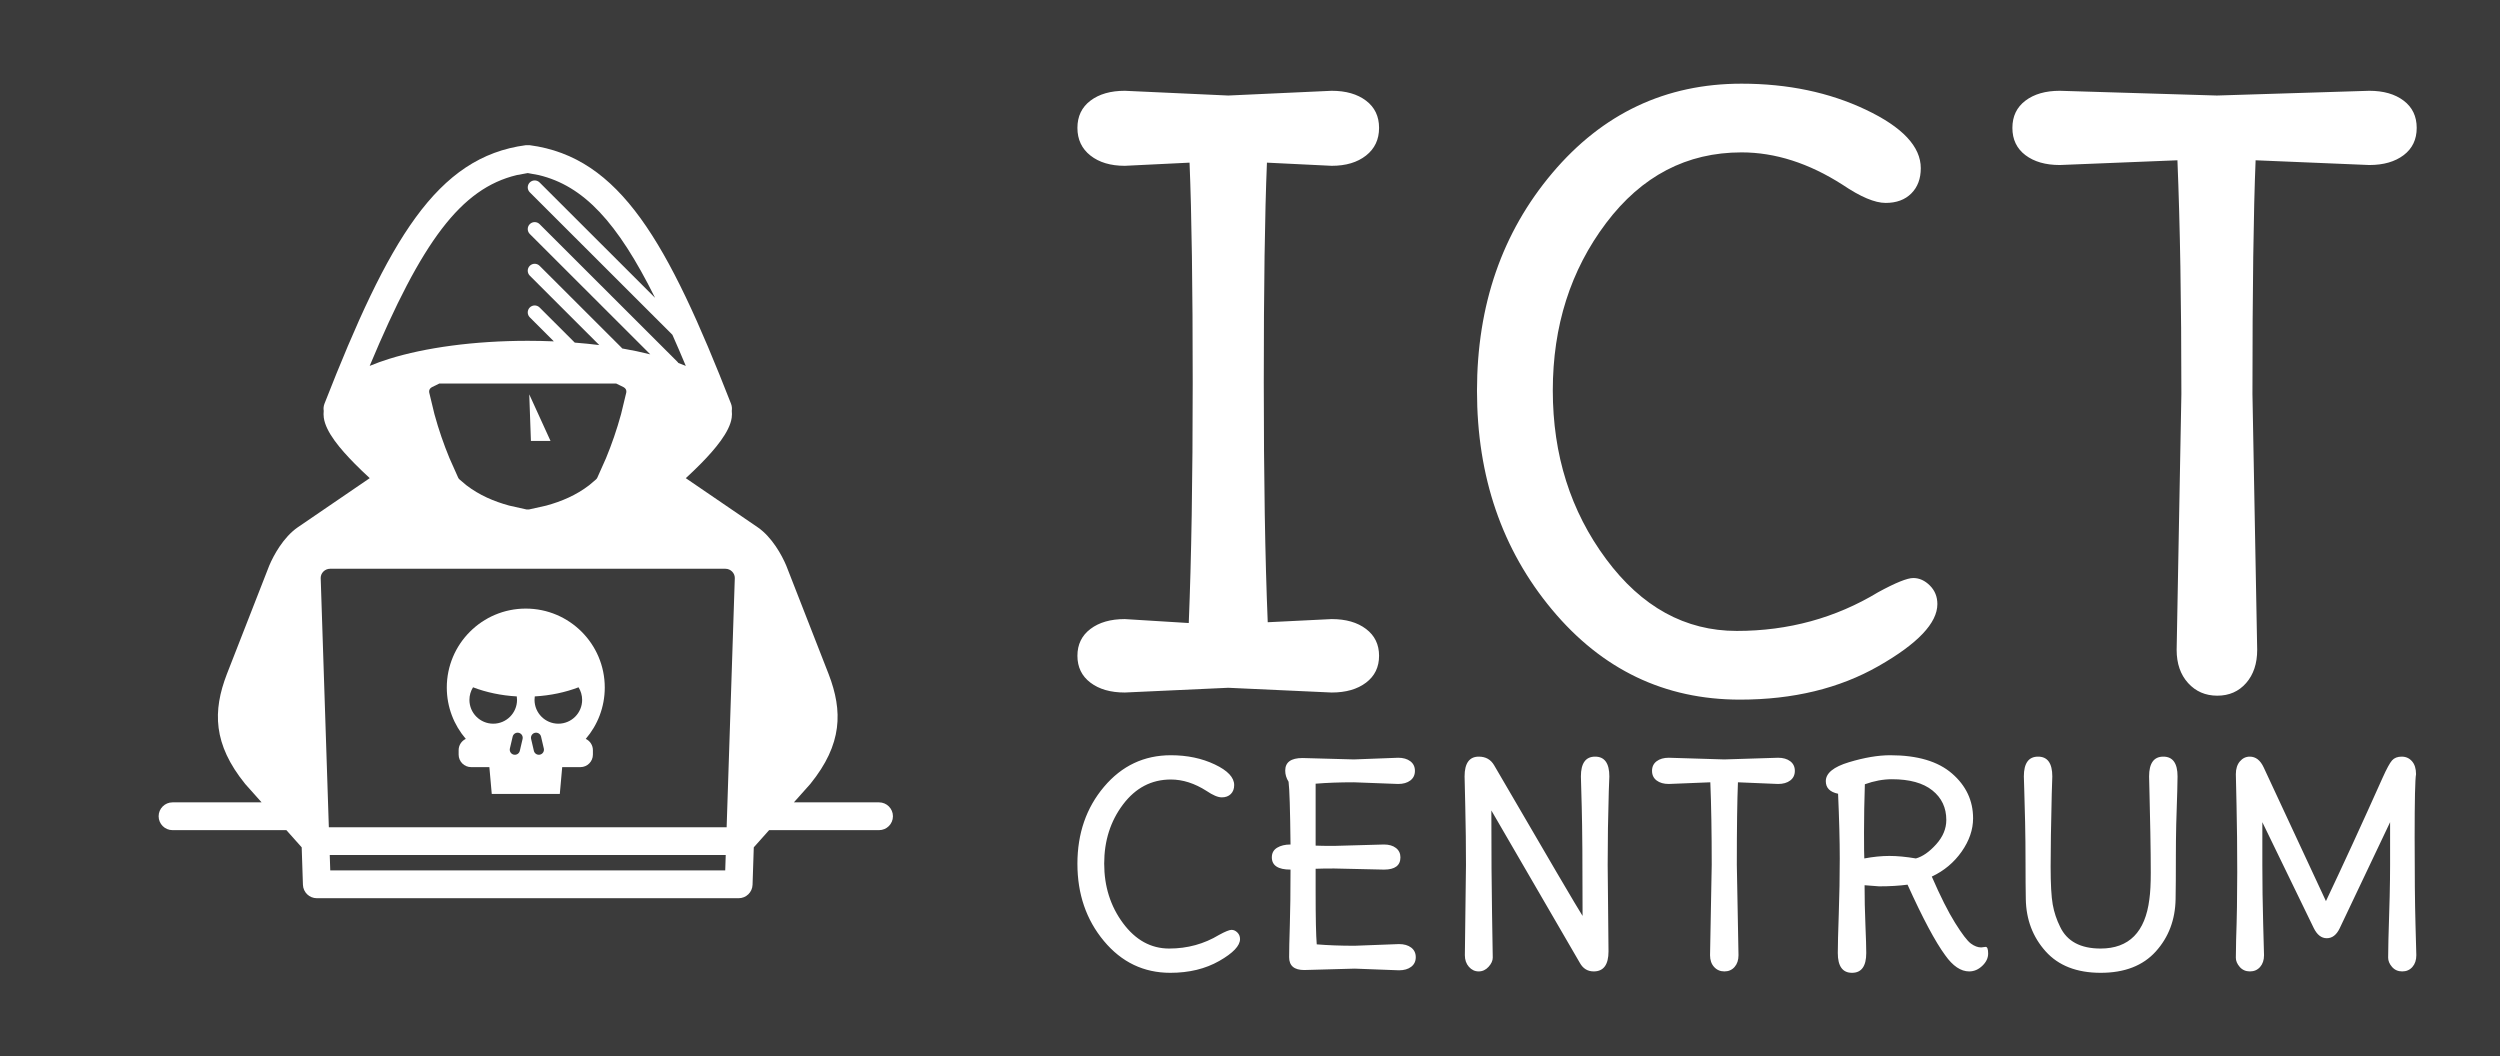 <?xml version="1.0" standalone="no"?>
<svg xmlns="http://www.w3.org/2000/svg" viewBox="0 0 358.502 151.502" width="358.502" height="151.502"><rect fill="#3b3b3b" width="358.502" height="151.502" x="0" y="0"></rect><g fill="white" color="white" transform="translate(12 12) scale(1.328)"><svg width="96.0" height="96.0" x="0.0" y="0.0" viewBox="0 0 96 96"><g fill="none" stroke="currentColor" font-family="Times New Roman" font-size="16" transform="scale(1 -1)"><g transform="translate(0 -96)"><g><path d="M 23.675,9.495 L 23.542,13.539 L 21.888,15.395 L 9.593,15.395 C 8.765,15.395 8.093,16.067 8.093,16.895 C 8.093,17.722 8.765,18.395 9.593,18.395 L 19.212,18.395 L 17.473,20.345 L 17.426,20.401 C 13.96,24.689 13.933,28.266 15.455,32.229 L 20.038,43.961 C 20.516,45.092 21.566,47.018 23.107,48.09 L 30.89,53.405 C 30.309,53.938 29.762,54.463 29.261,54.972 C 27.709,56.547 26.144,58.375 25.929,59.929 C 25.912,60.052 25.902,60.18 25.902,60.313 C 25.902,60.434 25.907,60.554 25.919,60.671 C 25.879,60.923 25.903,61.19 26.005,61.451 C 32.919,79.121 38.1,88.09 47.756,89.36 L 48.147,89.36 C 57.929,88.074 63.073,78.897 69.898,61.451 C 69.999,61.191 70.023,60.925 69.984,60.674 C 69.996,60.556 70.002,60.435 70.002,60.313 C 70.002,60.181 69.992,60.054 69.975,59.932 C 69.763,58.393 68.163,56.512 66.651,54.975 C 66.148,54.464 65.6,53.937 65.018,53.402 L 72.797,48.089 C 74.337,47.018 75.388,45.093 75.866,43.96 L 80.448,32.229 C 81.974,28.255 81.942,24.687 78.477,20.401 L 78.43,20.345 L 76.69,18.395 L 85.886,18.395 C 86.713,18.395 87.386,17.722 87.386,16.895 C 87.386,16.067 86.713,15.395 85.886,15.395 L 74.015,15.395 L 72.359,13.538 L 72.227,9.495 C 72.2,8.687 71.536,8.045 70.728,8.045 L 25.175,8.045 C 24.366,8.045 23.702,8.687 23.675,9.495 Z M 69.276,11.045 L 69.33,12.708 L 26.571,12.708 L 26.626,11.045 L 69.276,11.045 Z M 69.428,15.708 L 70.31,42.629 C 70.31,43.162 69.854,43.619 69.295,43.619 L 26.608,43.619 C 26.048,43.619 25.593,43.162 25.593,42.629 L 26.473,15.708 L 69.428,15.708 Z M 44.065,19.307 L 43.807,22.2 L 41.84,22.2 C 41.095,22.2 40.489,22.805 40.489,23.549 L 40.489,24.03 C 40.489,24.569 40.806,25.034 41.262,25.249 C 39.983,26.741 39.21,28.679 39.21,30.794 C 39.21,35.5 43.03,39.319 47.739,39.319 C 52.447,39.319 56.268,35.5 56.268,30.794 C 56.268,28.679 55.495,26.741 54.216,25.249 C 54.671,25.034 54.987,24.569 54.987,24.03 L 54.987,23.549 C 54.987,22.805 54.382,22.2 53.638,22.2 L 51.672,22.2 L 51.413,19.307 L 44.065,19.307 Z M 47.095,23.96 L 47.394,25.243 C 47.463,25.54 47.277,25.837 46.982,25.905 C 46.685,25.974 46.389,25.789 46.321,25.493 L 46.022,24.209 C 45.953,23.913 46.139,23.616 46.434,23.548 C 46.732,23.479 47.027,23.663 47.095,23.96 Z M 49.687,24.209 L 49.388,25.493 C 49.319,25.79 49.023,25.974 48.726,25.905 C 48.429,25.837 48.244,25.539 48.314,25.243 L 48.613,23.96 C 48.682,23.663 48.98,23.479 49.275,23.548 C 49.572,23.616 49.756,23.914 49.687,24.209 Z M 46.794,29.461 C 46.794,29.588 46.786,29.714 46.768,29.836 C 45.064,29.932 43.461,30.278 42.043,30.82 C 41.796,30.425 41.654,29.96 41.654,29.461 C 41.654,28.042 42.804,26.89 44.226,26.89 C 45.642,26.89 46.794,28.042 46.794,29.461 Z M 53.825,29.461 C 53.825,29.96 53.681,30.425 53.436,30.82 C 52.017,30.278 50.416,29.932 48.71,29.836 C 48.692,29.714 48.684,29.588 48.684,29.461 C 48.684,28.042 49.835,26.89 51.254,26.89 C 52.675,26.89 53.825,28.042 53.825,29.461 Z M 48.089,50.024 L 49.939,50.437 C 51.602,50.891 53.172,51.557 54.585,52.641 L 55.323,53.268 C 55.385,53.322 55.432,53.386 55.464,53.456 L 56.404,55.565 C 57.023,57.067 57.562,58.612 58.029,60.32 L 58.591,62.649 C 58.646,62.879 58.527,63.116 58.3,63.229 L 57.501,63.621 L 38.403,63.621 L 37.603,63.229 C 37.376,63.116 37.257,62.879 37.312,62.649 L 37.874,60.32 C 38.341,58.612 38.88,57.067 39.499,55.565 L 40.439,53.456 C 40.47,53.386 40.519,53.322 40.58,53.268 L 41.303,52.654 C 42.732,51.557 44.301,50.891 45.945,50.442 L 47.814,50.024 L 48.089,50.024 Z M 48.294,57.426 L 48.115,62.45 L 50.409,57.426 L 48.294,57.426 Z M 63.571,68.886 L 48.171,84.272 C 47.879,84.564 47.878,85.04 48.171,85.333 C 48.463,85.625 48.939,85.626 49.232,85.333 L 61.699,72.878 C 57.609,81.102 53.965,84.969 49.149,86.128 L 47.951,86.348 L 46.765,86.13 C 40.738,84.683 36.509,78.97 30.883,65.526 C 31.562,65.81 32.268,66.061 32.976,66.283 C 36.877,67.502 42.172,68.234 47.952,68.234 C 48.905,68.234 49.846,68.214 50.77,68.175 L 48.171,70.772 C 47.879,71.064 47.878,71.54 48.171,71.833 C 48.463,72.125 48.939,72.126 49.232,71.833 L 53.028,68.04 C 53.933,67.97 54.817,67.881 55.675,67.775 L 48.171,75.272 C 47.879,75.564 47.878,76.04 48.171,76.333 C 48.463,76.625 48.939,76.626 49.232,76.333 L 58.077,67.497 C 58.104,67.469 58.129,67.44 58.151,67.409 C 59.218,67.224 60.232,67.011 61.184,66.771 L 48.171,79.772 C 47.879,80.064 47.878,80.54 48.171,80.833 C 48.463,81.125 48.939,81.126 49.232,80.833 L 64.125,65.955 C 64.16,65.919 64.191,65.881 64.217,65.841 C 64.488,65.741 64.755,65.635 65.019,65.524 C 64.526,66.703 64.044,67.822 63.571,68.886 Z" stroke-linecap="round" stroke="none" fill="currentColor" stroke-linejoin="round" stroke-width="3" marker-start="none" marker-end="none" stroke-miterlimit="79.84"></path></g></g></g></svg></g><path fill="white" fill-rule="nonzero" d="M12.88 4.16L12.88 4.16L9.60 4Q9.44 7.88 9.44 15.14Q9.44 22.40 9.64 27.28L9.64 27.28L12.88 27.12Q13.96 27.12 14.62 27.62Q15.28 28.12 15.28 28.98Q15.28 29.84 14.62 30.34Q13.96 30.84 12.88 30.84L12.88 30.84L7.64 30.60L2.40 30.84Q1.32 30.84 0.66 30.34Q0 29.84 0 28.98Q0 28.12 0.66 27.62Q1.32 27.12 2.40 27.12L2.40 27.12L5.64 27.32Q5.84 22.44 5.84 15.16Q5.84 7.88 5.68 4L5.68 4L2.40 4.16Q1.32 4.16 0.66 3.64Q0 3.12 0 2.24Q0 1.36 0.66 0.86Q1.32 0.36 2.40 0.36L2.40 0.36L7.64 0.60L12.88 0.36Q13.96 0.36 14.62 0.86Q15.28 1.36 15.28 2.24Q15.28 3.12 14.62 3.64Q13.96 4.16 12.88 4.16ZM43.56 26.36L43.56 26.36Q43.56 27.80 40.58 29.50Q37.60 31.20 33.56 31.20L33.56 31.20Q27.84 31.20 24.04 26.64Q20.24 22.08 20.24 15.56Q20.24 9.04 24.06 4.52Q27.88 0 33.64 0L33.64 0Q37.16 0 39.94 1.32Q42.72 2.64 42.72 4.28L42.72 4.28Q42.72 5.08 42.24 5.56Q41.76 6.04 40.94 6.04Q40.12 6.04 38.76 5.12L38.76 5.12Q36.20 3.48 33.64 3.48L33.64 3.48Q29.48 3.48 26.78 7.06Q24.08 10.64 24.08 15.54Q24.08 20.44 26.78 24.08Q29.48 27.72 33.40 27.72Q37.32 27.72 40.56 25.76L40.56 25.76Q41.88 25.04 42.34 25.04Q42.80 25.04 43.18 25.42Q43.56 25.80 43.56 26.36ZM49.76 0.36L49.76 0.36L57.72 0.60L65.44 0.36Q66.52 0.36 67.18 0.86Q67.84 1.36 67.84 2.24Q67.84 3.12 67.18 3.62Q66.52 4.12 65.44 4.12L65.44 4.12L59.68 3.88Q59.52 7.76 59.52 15.72L59.52 15.72L59.76 28.68Q59.76 29.72 59.20 30.36Q58.64 31 57.74 31Q56.84 31 56.26 30.36Q55.68 29.72 55.68 28.68L55.68 28.68L55.92 15.72Q55.92 8.76 55.72 3.88L55.72 3.88L49.76 4.12Q48.68 4.12 48.02 3.62Q47.36 3.12 47.36 2.24Q47.36 1.36 48.02 0.86Q48.68 0.36 49.76 0.36Z" transform="translate(154.502 12) scale(2.831)"></path><path fill="white" fill-rule="nonzero" d="M23.32 26.36L23.32 26.36Q23.32 27.80 20.34 29.50Q17.36 31.20 13.32 31.20L13.32 31.20Q7.60 31.20 3.80 26.64Q0 22.08 0 15.56Q0 9.04 3.82 4.52Q7.64 0 13.40 0L13.40 0Q16.92 0 19.70 1.32Q22.48 2.64 22.48 4.28L22.48 4.28Q22.48 5.08 22 5.56Q21.52 6.04 20.70 6.04Q19.88 6.04 18.52 5.12L18.52 5.12Q15.96 3.48 13.40 3.48L13.40 3.48Q9.24 3.48 6.54 7.06Q3.84 10.64 3.84 15.54Q3.84 20.44 6.54 24.08Q9.24 27.72 13.16 27.72Q17.08 27.72 20.32 25.76L20.32 25.76Q21.64 25.04 22.10 25.04Q22.56 25.04 22.94 25.42Q23.32 25.80 23.32 26.36ZM46 4.12L46 4.12L39.64 3.88Q36.56 3.88 34.16 4.08L34.16 4.08L34.16 12.96Q34.92 13 36.80 13L36.80 13L43.96 12.80Q45.04 12.80 45.68 13.30Q46.32 13.80 46.32 14.64L46.32 14.64Q46.32 16.40 43.96 16.40L43.96 16.40L36.80 16.24Q35.08 16.24 34.16 16.28L34.16 16.28L34.16 19.44Q34.16 25.28 34.32 27.12L34.32 27.12Q36.72 27.32 39.76 27.32L39.76 27.32Q39.76 27.32 46.12 27.08L46.12 27.08Q47.20 27.08 47.86 27.58Q48.52 28.08 48.52 28.96Q48.52 29.84 47.86 30.34Q47.20 30.84 46.12 30.84L46.12 30.84L39.76 30.60L32.52 30.80Q30.36 30.80 30.36 28.96L30.36 28.96Q30.36 27.56 30.46 24.38Q30.56 21.20 30.56 16.40L30.56 16.40Q27.88 16.40 27.88 14.64L27.88 14.64Q27.88 13.72 28.64 13.26Q29.40 12.80 30.56 12.80L30.56 12.80Q30.48 5.32 30.28 3.80L30.28 3.80Q29.80 3.04 29.80 2.20L29.80 2.20Q29.80 0.40 32.28 0.40L32.28 0.40L39.64 0.60L46 0.36Q47.08 0.36 47.74 0.86Q48.40 1.36 48.40 2.24Q48.40 3.12 47.74 3.62Q47.08 4.12 46 4.12ZM76.04 15.72L76.04 15.72L76.16 28.12Q76.16 31 74.04 31L74.04 31Q72.72 31 72.04 29.76L72.04 29.76L59.36 7.92Q59.36 17.24 59.46 22.80Q59.56 28.36 59.56 29.02Q59.56 29.68 58.96 30.34Q58.36 31 57.54 31Q56.72 31 56.14 30.34Q55.56 29.68 55.56 28.68L55.56 28.68L55.72 15.72Q55.72 11.60 55.62 7.36Q55.52 3.12 55.52 3.04L55.52 3.04Q55.52 0.20 57.56 0.20L57.56 0.20Q59.04 0.20 59.76 1.44L59.76 1.44Q71.40 21.44 72.44 23.04L72.44 23.04Q72.44 11.72 72.32 7.44Q72.20 3.16 72.20 3.04L72.20 3.04Q72.20 0.20 74.24 0.20Q76.28 0.20 76.28 3.04L76.28 3.04Q76.28 3.36 76.20 5.16L76.20 5.16Q76.04 10.48 76.04 15.72ZM84.80 0.36L84.80 0.36L92.76 0.60L100.48 0.36Q101.56 0.36 102.22 0.86Q102.88 1.36 102.88 2.24Q102.88 3.12 102.22 3.62Q101.56 4.12 100.48 4.12L100.48 4.12L94.72 3.88Q94.56 7.76 94.56 15.72L94.56 15.72L94.80 28.68Q94.80 29.72 94.24 30.36Q93.68 31 92.78 31Q91.88 31 91.30 30.36Q90.72 29.72 90.72 28.68L90.72 28.68L90.96 15.72Q90.96 8.76 90.76 3.88L90.76 3.88L84.80 4.12Q83.72 4.12 83.06 3.62Q82.40 3.12 82.40 2.24Q82.40 1.36 83.06 0.86Q83.72 0.36 84.80 0.36ZM124.60 9.28L124.60 9.28Q124.60 6.64 122.60 5.04Q120.60 3.44 116.80 3.44L116.80 3.44Q114.92 3.44 112.92 4.16L112.92 4.16Q112.80 7.76 112.80 11.02Q112.80 14.28 112.84 14.80L112.84 14.80Q114.76 14.44 116.44 14.44Q118.12 14.44 120.24 14.80L120.24 14.80Q121.68 14.40 123.14 12.78Q124.60 11.16 124.60 9.28ZM129.60 27.56L129.60 27.56L130.24 27.48Q130.60 27.48 130.60 28.44Q130.60 29.40 129.76 30.20Q128.92 31 127.88 31L127.88 31Q126.08 31 124.44 28.68L124.44 28.68Q122.32 25.80 119.04 18.56L119.04 18.56Q117.24 18.80 114.96 18.80L114.96 18.80L112.88 18.64Q112.88 21.44 113 24.30Q113.12 27.16 113.12 28.36L113.12 28.36Q113.12 31.20 111.08 31.20Q109.04 31.20 109.04 28.36L109.04 28.36Q109.04 26.76 109.18 22.72Q109.32 18.68 109.32 14.82Q109.32 10.96 109.08 5.52L109.08 5.52Q107.32 5.16 107.32 3.72L107.32 3.72Q107.32 2 110.64 1Q113.96 0 116.56 0L116.56 0Q122.40 0 125.42 2.62Q128.44 5.24 128.44 9.04L128.44 9.04Q128.44 11.48 126.80 13.82Q125.16 16.16 122.52 17.40L122.52 17.40Q124.36 21.64 125.86 24.04Q127.36 26.44 128.12 27Q128.88 27.56 129.60 27.56ZM157.48 20.64Q157.40 25.08 154.64 28.14Q151.88 31.20 146.74 31.20Q141.60 31.20 138.84 28.12Q136.08 25.04 136 20.64L136 20.64Q135.96 18.56 135.96 15.48Q135.96 12.40 135.90 9.58Q135.84 6.76 135.78 5.06Q135.72 3.36 135.72 3.04L135.72 3.04Q135.72 0.20 137.76 0.20Q139.80 0.20 139.80 3.04L139.80 3.04Q139.80 3.36 139.72 5.56L139.72 5.56Q139.56 12.24 139.56 15.98Q139.56 19.72 139.86 21.40Q140.16 23.08 140.92 24.60L140.92 24.60Q142.40 27.72 146.72 27.72L146.72 27.72Q152.84 27.72 153.72 20.64L153.72 20.64Q153.92 19.24 153.92 16.86Q153.92 14.48 153.86 11.14Q153.80 7.80 153.74 5.58Q153.68 3.36 153.68 3.04L153.68 3.04Q153.68 0.20 155.72 0.20Q157.76 0.20 157.76 3.04L157.76 3.04Q157.76 3.36 157.72 5.08L157.72 5.08Q157.52 10.16 157.52 14.36Q157.52 18.56 157.48 20.64L157.48 20.64ZM170.16 28.68L170.16 28.68Q170.16 29.72 169.60 30.36Q169.04 31 168.14 31Q167.24 31 166.68 30.36Q166.12 29.72 166.12 29.04Q166.12 28.36 166.16 26.44L166.16 26.44Q166.32 21.96 166.32 16.78Q166.32 11.60 166.22 7.22Q166.12 2.84 166.12 2.72L166.12 2.72Q166.12 1.56 166.70 0.88Q167.28 0.20 168.12 0.20L168.12 0.20Q169.40 0.20 170.12 1.76L170.12 1.76L179.04 20.92Q182.72 13.16 187.16 3.24L187.16 3.24Q188.04 1.28 188.52 0.74Q189 0.20 189.90 0.20Q190.80 0.20 191.38 0.86Q191.96 1.52 191.96 2.72L191.96 2.72Q191.76 3.76 191.76 11.80Q191.76 19.84 191.88 24.20Q192 28.56 192 28.68L192 28.68Q192 29.72 191.44 30.36Q190.88 31 189.98 31Q189.08 31 188.52 30.36Q187.96 29.72 187.96 29.02Q187.96 28.32 188 26.44L188 26.44Q188.24 19.44 188.24 15.72L188.24 15.72L188.24 9.60L181 24.84Q180.32 26.24 179.16 26.24Q178 26.24 177.28 24.76L177.28 24.76L169.92 9.60L169.92 15.72Q169.92 19.84 170.04 24.20Q170.16 28.56 170.16 28.68Z" transform="translate(154.502 108.302) scale(1)"></path></svg>